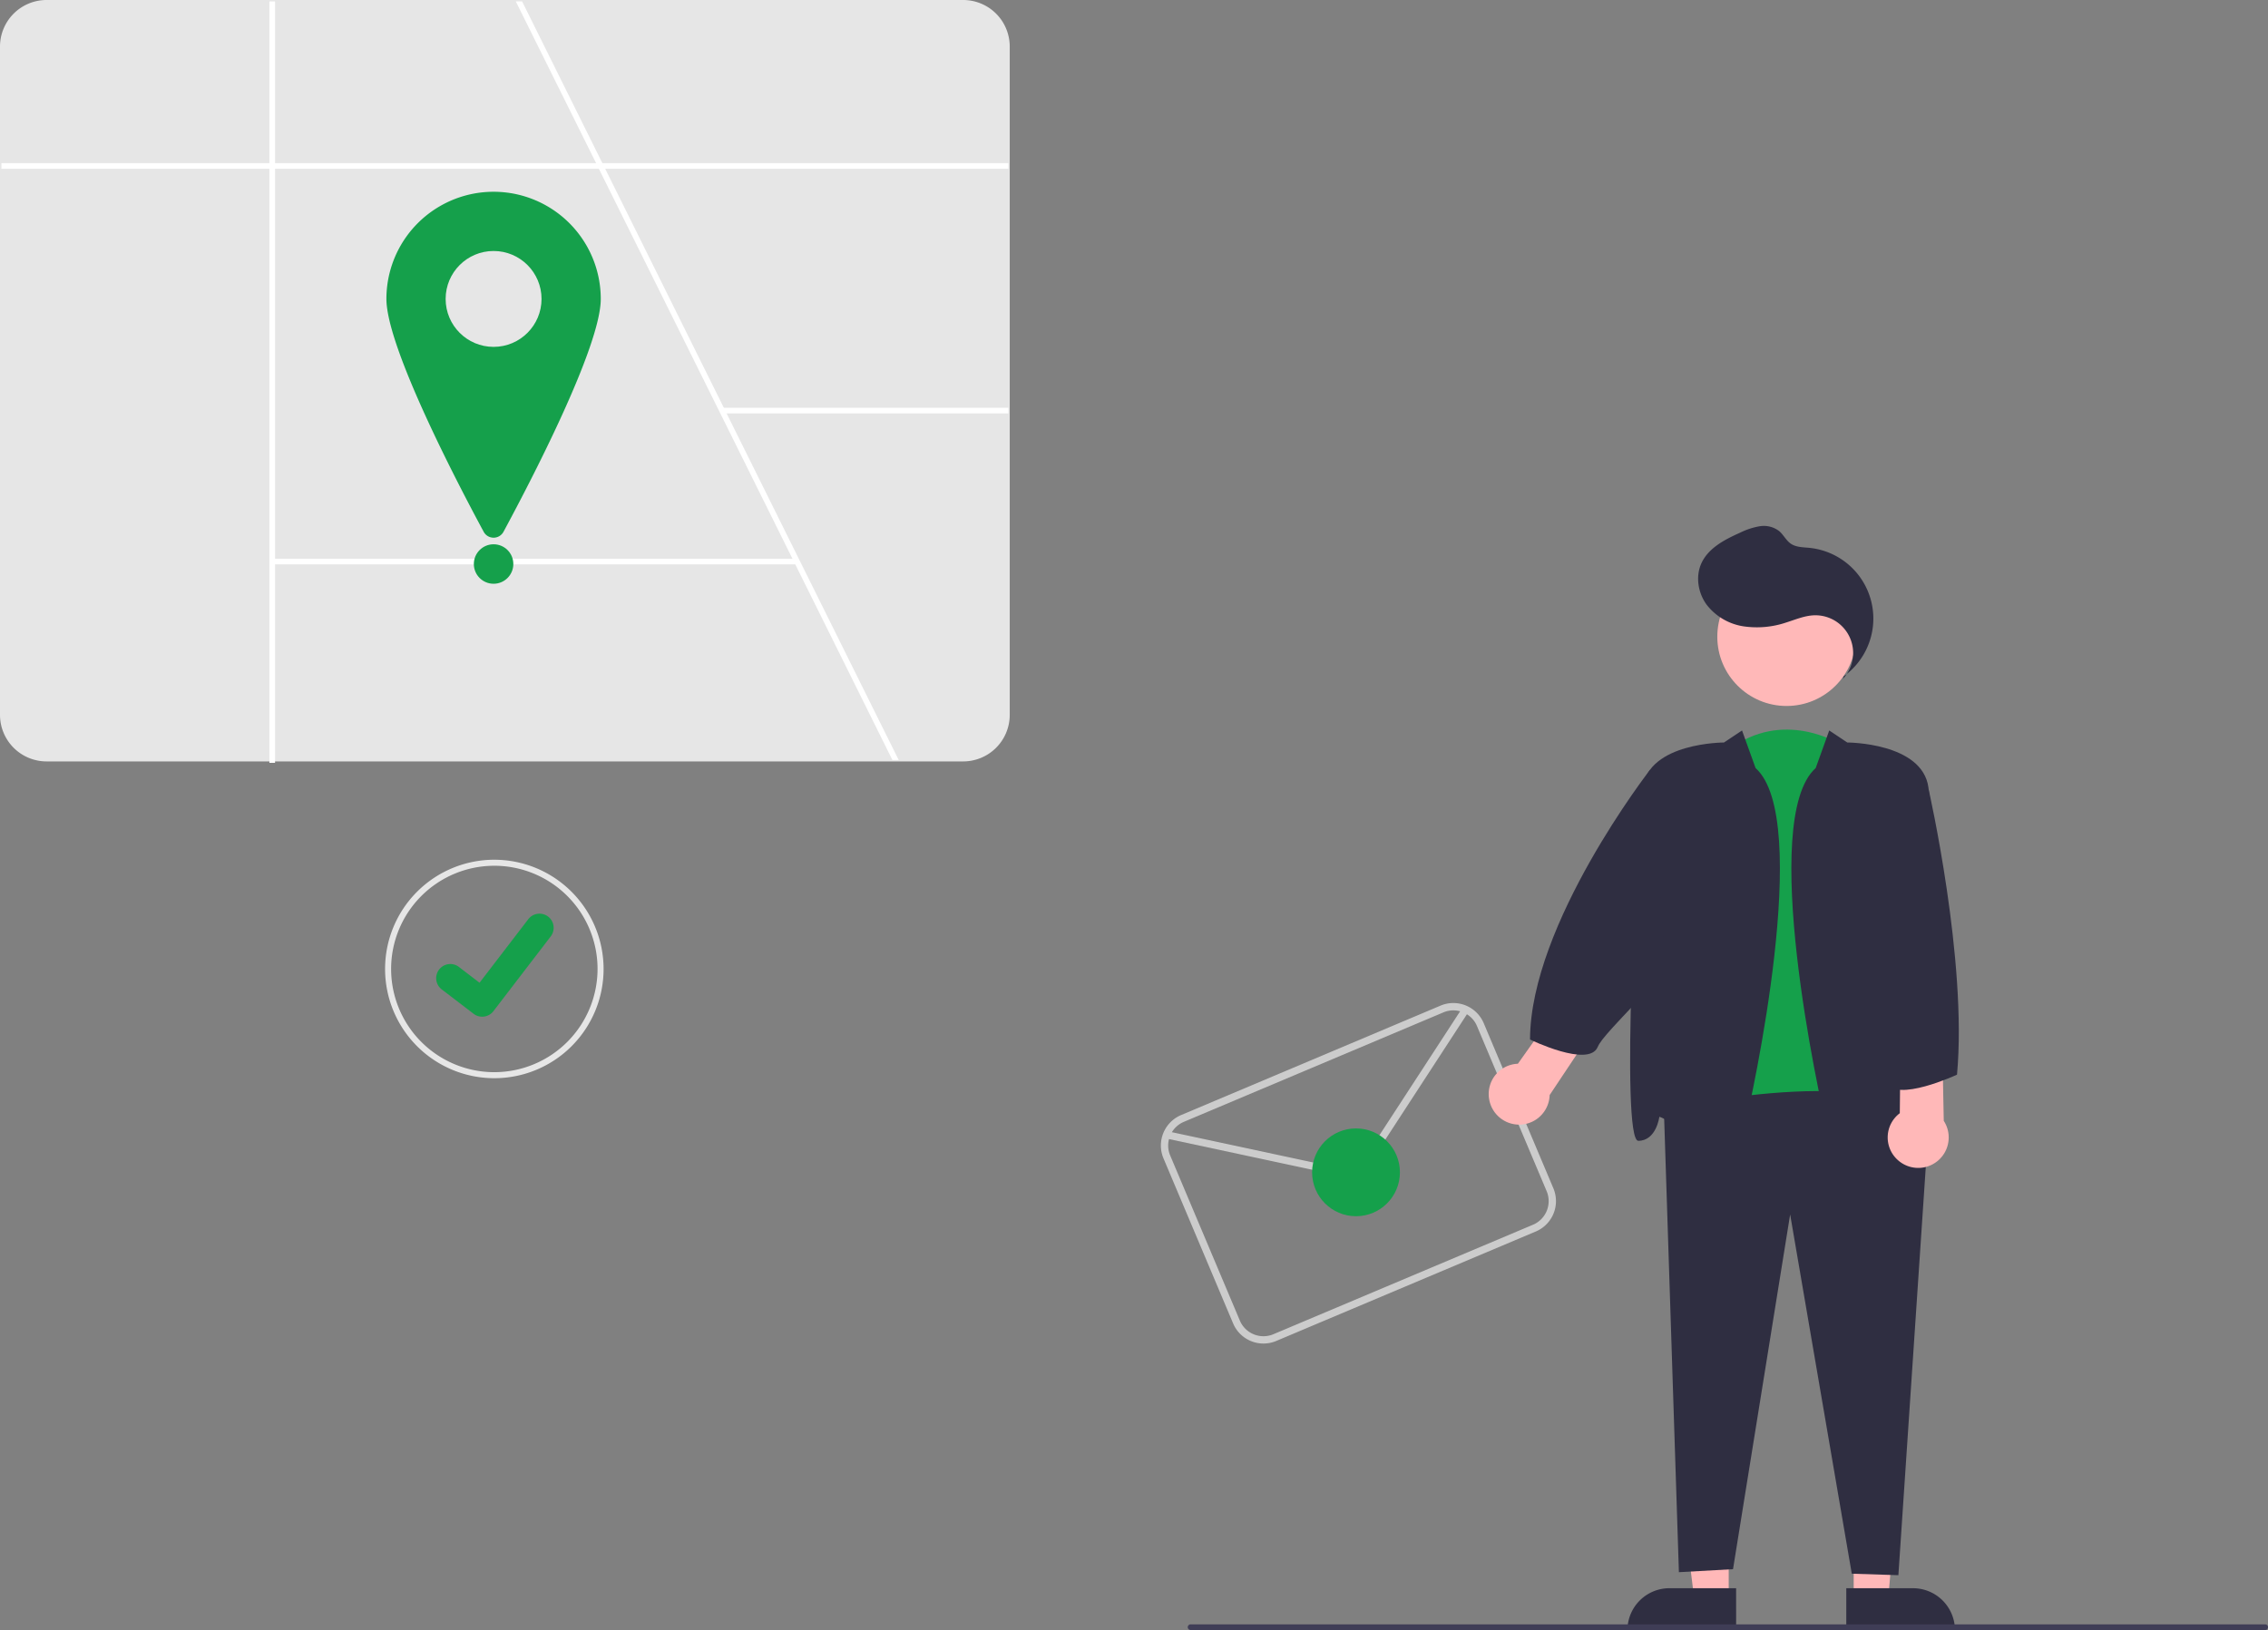 <svg xmlns="http://www.w3.org/2000/svg" id="a0aa7367-9b86-4056-8781-911de8774112" data-name="Layer 1" width="804.114" height="578.063" viewBox="0 0 804.114 578.063" class="injected-svg gridItem__media" xmlns:xlink="http://www.w3.org/1999/xlink"><rect x="0" y="0" width="804.114" height="578.063" fill="#808080" stroke="none"/><path d="M539.193,430.718h-325a16.519,16.519,0,0,1-16.5-16.5v-237a16.519,16.519,0,0,1,16.5-16.5h325a16.519,16.519,0,0,1,16.5,16.5v237A16.519,16.519,0,0,1,539.193,430.718Z" transform="translate(-197.693 -160.718)" fill="#E6E6E6"></path><polygon points="318.63 269.5 316.4 269.5 281.96 200.12 280.96 198.12 255.49 146.8 212.33 59.85 211.34 57.85 182.87 0.5 185.11 0.5 213.57 57.85 214.57 59.85 256.63 144.59 257.62 146.59 283.08 197.87 318.63 269.5" fill="#FFFFFF"></polygon><rect x="0.5" y="57.855" width="357" height="2" fill="#FFFFFF"></rect><rect x="255.919" y="144.595" width="101.581" height="2" fill="#FFFFFF"></rect><rect x="95.516" y="0.5" width="2" height="270" fill="#FFFFFF"></rect><rect x="96.516" y="198.117" width="186.062" height="2" fill="#FFFFFF"></rect><path d="M410.693,266.718c0,17.046-25.068,65.114-34.483,82.566a3.994,3.994,0,0,1-7.034,0c-9.415-17.452-34.483-65.521-34.483-82.566a38,38,0,0,1,76,0Z" transform="translate(-197.693 -160.718)" fill="#15A04B"></path><circle cx="175" cy="106" r="17" fill="#E6E6E6"></circle><circle cx="175" cy="200" r="7" fill="#15A04B"></circle><path d="M372.963,465.578a38.735,38.735,0,1,0,38.73,38.73A38.775,38.775,0,0,0,372.963,465.578Zm0,75.33a36.595,36.595,0,1,1,36.59-36.6A36.643,36.643,0,0,1,372.963,540.908Z" transform="translate(-197.693 -160.718)" fill="#E6E6E6"></path><path d="M392.023,485.738a5.016,5.016,0,0,0-7.03.93l-17.28,22.53-7.31-5.6a5.014,5.014,0,1,0-6.1,7.96l11.29,8.64.05.04a4.984,4.984,0,0,0,3,1,5.036,5.036,0,0,0,3.99-1.96l20.32-26.51A5.017,5.017,0,0,0,392.023,485.738Z" transform="translate(-197.693 -160.718)" fill="#15A04B"></path><path d="M748.443,582.098l-9.65-22.88-8.28-19.63-6.77-16.06a11.694,11.694,0,0,0-15.3-6.22l-92.04,38.83a11.722,11.722,0,0,0-6.22,15.29l24.71,58.57a11.669,11.669,0,0,0,15.29,6.22l92.04-38.82A11.694,11.694,0,0,0,748.443,582.098Zm-7.23,12.91-92.03,38.82a9.088,9.088,0,0,1-11.9-4.83l-24.71-58.57a8.989,8.989,0,0,1-.41-5.79,8.71,8.71,0,0,1,1.02-2.44,9.063,9.063,0,0,1,4.23-3.67l92.04-38.82a9.046,9.046,0,0,1,5.92-.39,8.635,8.635,0,0,1,2.41,1.06,8.985,8.985,0,0,1,3.56,4.16l7.08,16.79v.01l7.67,18.17,9.96,23.6A9.086,9.086,0,0,1,741.213,595.008Z" transform="translate(-197.693 -160.718)" fill="#CCCCCC"></path><path d="M678.598,576.446a13.025,13.025,0,0,1-7.787.75L611.007,564.389l.544-2.537,59.803,12.807a10.494,10.494,0,0,0,10.928-4.509l33.984-52.197,2.174,1.416-33.984,52.197A13.024,13.024,0,0,1,678.598,576.446Z" transform="translate(-197.693 -160.718)" fill="#CCCCCC"></path><circle cx="480.772" cy="415.704" r="15.568" fill="#15A04B"></circle><path d="M849.973,424.538s-20.254-12.792-39.441,2.132L797.74,559.918s47.969,37.309,59.695,2.132Z" transform="translate(-197.693 -160.718)" fill="#15A04B"></path><polygon points="657.225 566.679 669.485 566.679 673.568 519.563 657.223 519.391 657.225 566.679" fill="#FFB8B8"></polygon><path d="M852.291,723.894h38.531a0,0,0,0,1,0,0v14.887a0,0,0,0,1,0,0H867.178a14.887,14.887,0,0,1-14.887-14.887v0A0,0,0,0,1,852.291,723.894Z" transform="translate(1545.454 1301.917) rotate(179.997)" fill="#2F2E41"></path><polygon points="612.912 566.679 600.652 566.679 594.819 519.391 612.914 519.391 612.912 566.679" fill="#FFB8B8"></polygon><path d="M591.895,563.176h23.644a0,0,0,0,1,0,0V578.062a0,0,0,0,1,0,0H577.008a0,0,0,0,1,0,0v0A14.887,14.887,0,0,1,591.895,563.176Z" fill="#2F2E41"></path><path d="M881.42,560.45,870.76,719.281l-16.523-.533L832.385,591.364l-20.254,125.785-19.188,1.066-5.33-164.161S868.628,535.933,881.42,560.45Z" transform="translate(-197.693 -160.718)" fill="#2F2E41"></path><circle cx="633.427" cy="225.776" r="24.561" fill="#FFB8B8"></circle><path d="M846.242,419.741l6.396,4.264s26.649,0,28.781,15.99,7.995,125.252,1.599,125.252-7.462-8.528-7.462-8.528-4.264,1.066-12.792,9.594-13.858,8.528-17.056-4.264S821.192,451.188,841.446,433.066Z" transform="translate(-197.693 -160.718)" fill="#2F2E41"></path><path d="M815.329,419.741l-6.396,4.264s-26.649,0-28.781,15.99-7.995,125.252-1.599,125.252,7.462-8.528,7.462-8.528,4.264,1.066,12.792,9.594,13.858,8.528,17.056-4.264,24.518-110.862,4.264-128.983Z" transform="translate(-197.693 -160.718)" fill="#2F2E41"></path><path d="M851.048,401.47a13.369,13.369,0,0,0-10.145-22.564c-3.396.114-6.596,1.503-9.838,2.523a32.535,32.535,0,0,1-15.285,1.376A20.41,20.41,0,0,1,802.763,375.12c-3.039-4.177-3.986-9.969-1.84-14.667,2.478-5.423,8.268-8.412,13.714-10.84a25.063,25.063,0,0,1,6.962-2.288,8.929,8.929,0,0,1,6.926,1.746c1.53,1.316,2.427,3.295,4.093,4.436,1.875,1.284,4.31,1.25,6.571,1.477a25.205,25.205,0,0,1,12.208,45.54Z" transform="translate(-197.693 -160.718)" fill="#2F2E41"></path><path d="M725.75,550.93a10.743,10.743,0,0,1,10.104-13.01l16.318-22.985,10.518,10.713-15.574,23.38a10.801,10.801,0,0,1-21.367,1.901Z" transform="translate(-197.693 -160.718)" fill="#FFB8B8"></path><path d="M870.385,571.912a10.743,10.743,0,0,1,.876-16.449l.289-28.187,14.751,2.798.548,28.087a10.801,10.801,0,0,1-16.464,13.751Z" transform="translate(-197.693 -160.718)" fill="#FFB8B8"></path><path d="M788.079,505.337l-4.197-66.941-1.19-4.678s-42.432,54.563-42.531,95.611c0,0,20.787,10.127,23.985,2.665,1.256-2.931,5.546-7.275,23.933-26.656Z" transform="translate(-197.693 -160.718)" fill="#2F2E41"></path><path d="M877.689,438.396l3.835,2.43s13.737,60.455,10.023,100.97c0,0-21.853,10.127-25.05,2.665S877.689,438.396,877.689,438.396Z" transform="translate(-197.693 -160.718)" fill="#2F2E41"></path><path d="M1000.807,738.718h-381a1,1,0,0,1,0-2h381a1,1,0,0,1,0,2Z" transform="translate(-197.693 -160.718)" fill="#3F3D56"></path></svg>